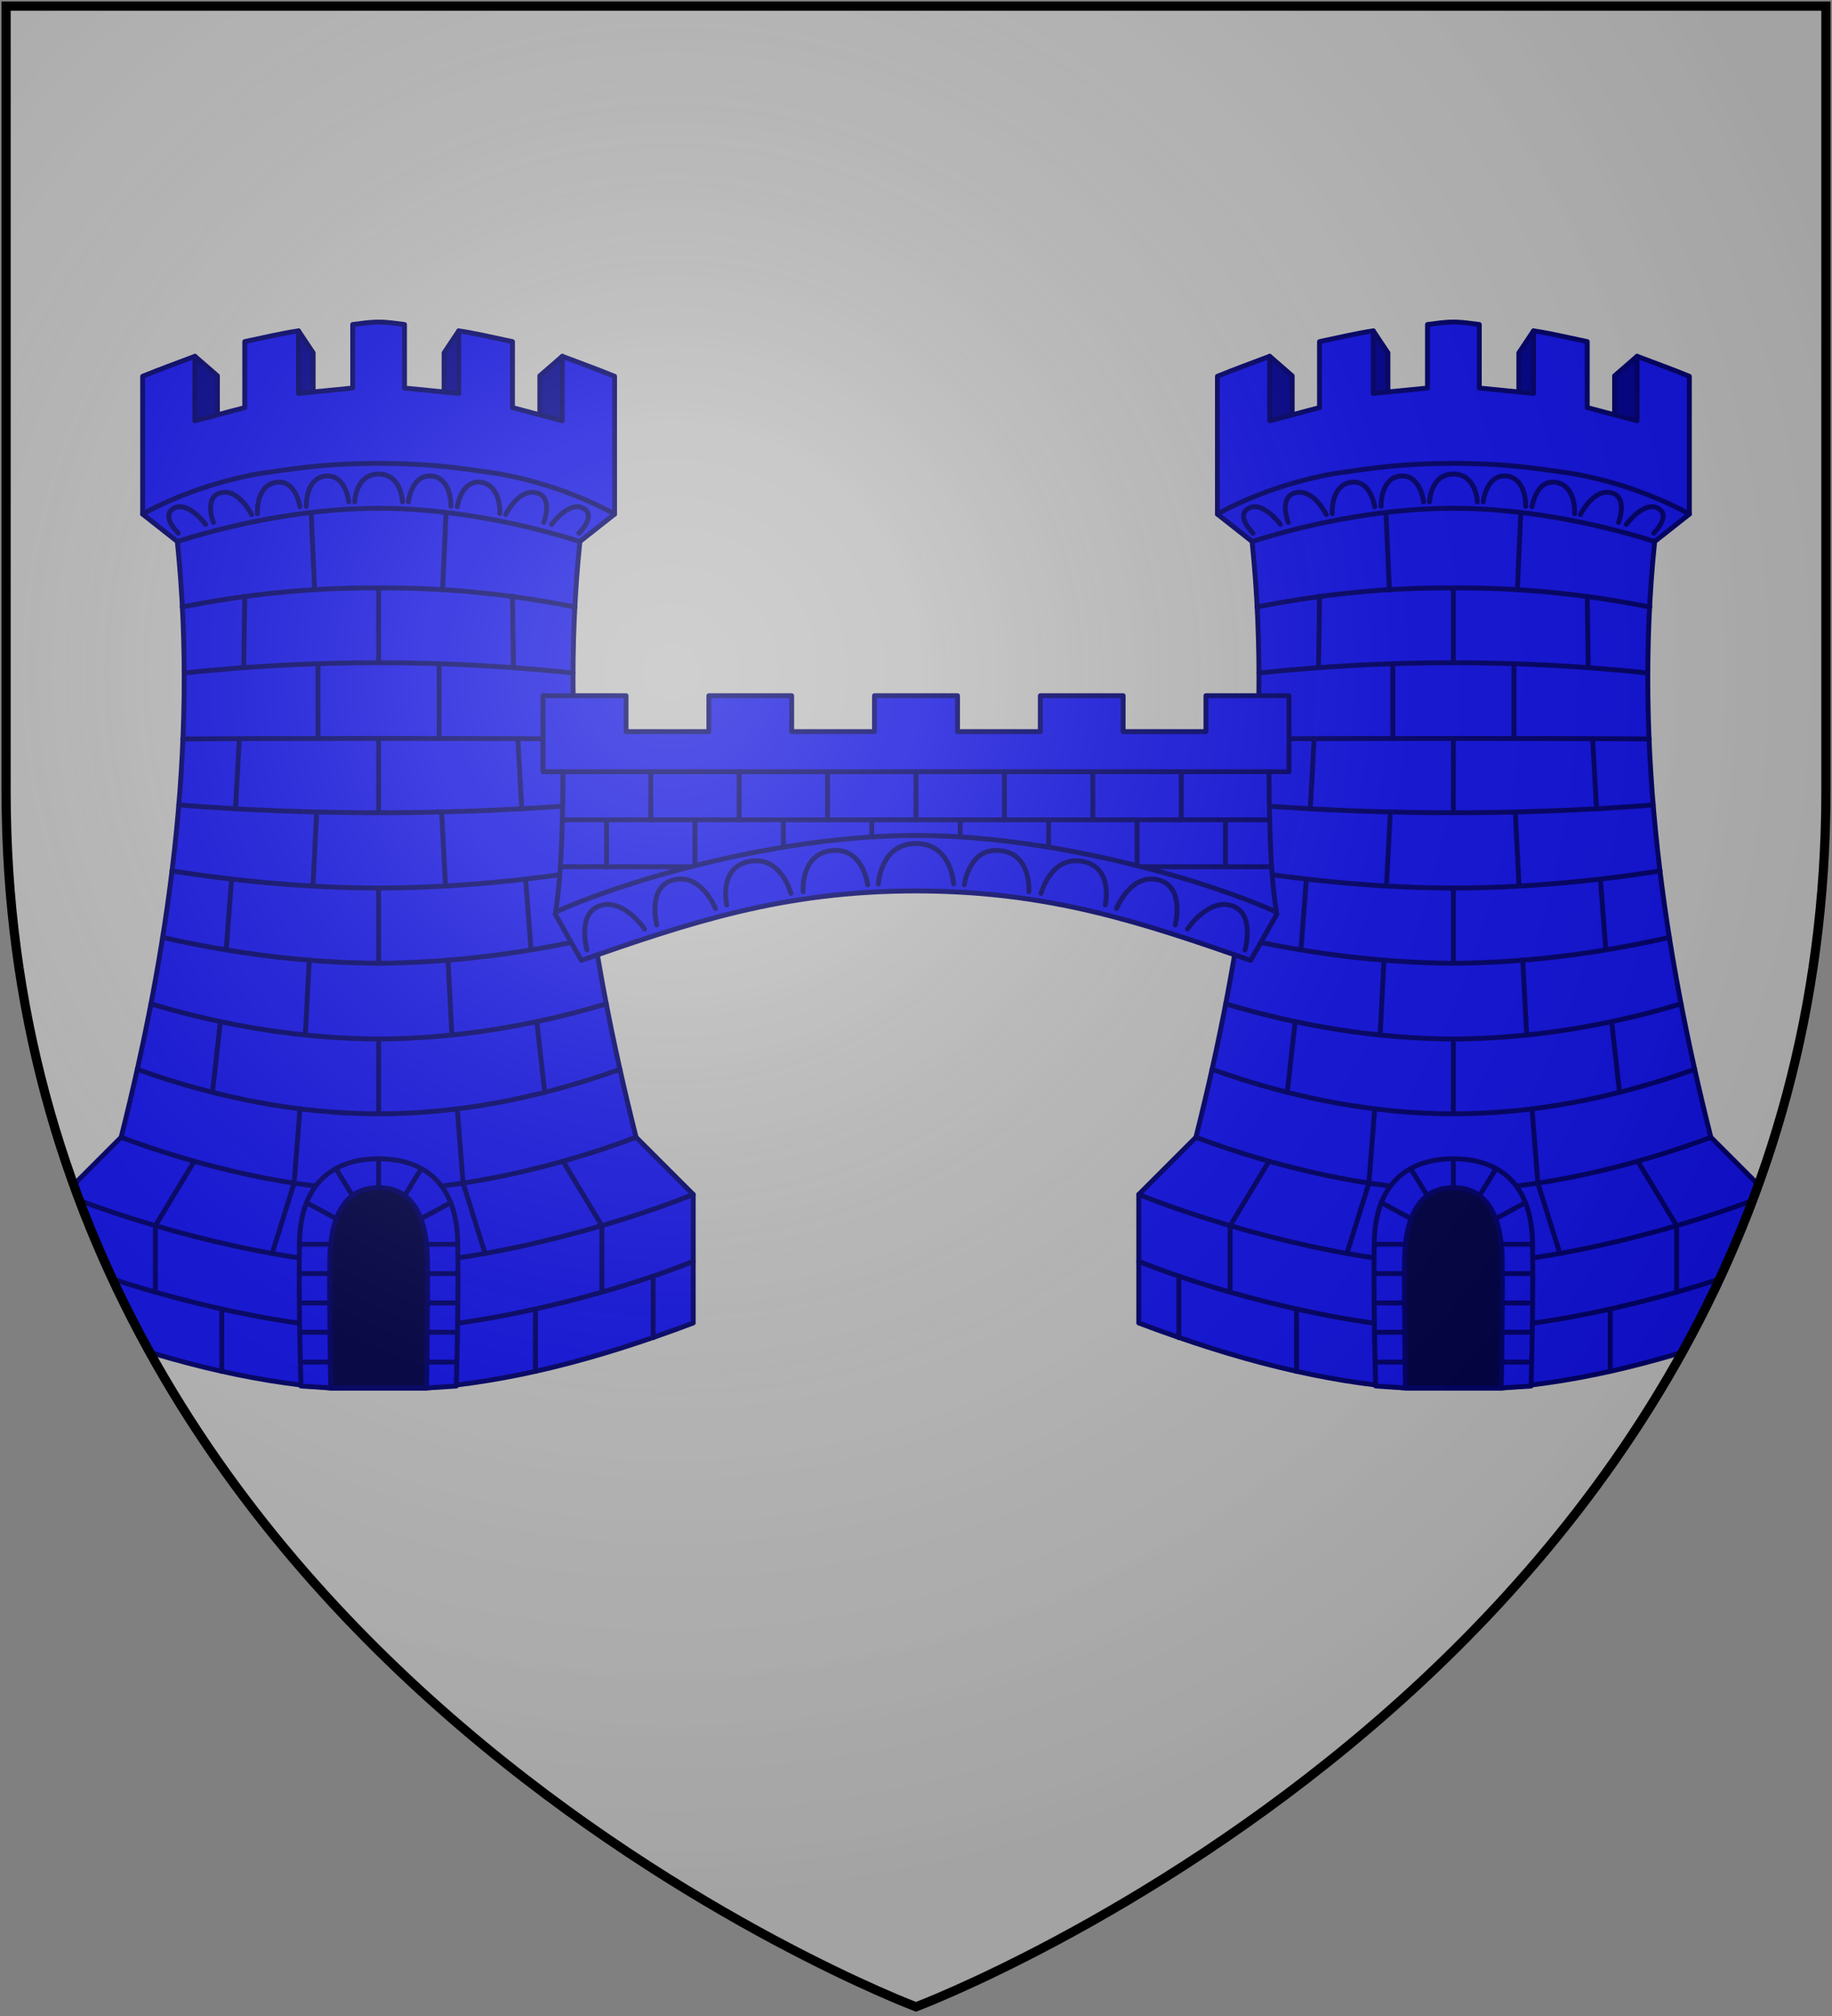 <?xml version="1.0" encoding="UTF-8"?>
<svg xmlns="http://www.w3.org/2000/svg" xmlns:xlink="http://www.w3.org/1999/xlink" width="600" height="660">
<rect width="100%" height="100%" fill="#808080" stroke="none"/>
<defs>
  <radialGradient id="rg" gradientUnits="userSpaceOnUse" cx="220" cy="220" r="405">
    <stop style="stop-color:#ffffff;stop-opacity:.3" offset="0"/>
    <stop style="stop-color:#ffffff;stop-opacity:.2" offset=".2"/>
    <stop style="stop-color:#666666;stop-opacity:.1" offset=".6"/>
    <stop style="stop-color:#000000;stop-opacity:.13" offset="1"/>
  </radialGradient>
  <clipPath id="clip-shield">
    <path id="shield" d="m2,2v257c0,286 298,398 298,398c0,0 298-112 298-398V2z"/>
  </clipPath>
</defs>
<use id="bg" xlink:href="#shield" style="fill:#bbbbbb;"/>
<g clip-path="url(#clip-shield)" style="stroke:#000066;stroke-width:2;stroke-linecap:round;stroke-linejoin:round;">
<g transform="translate(300,280)scale(0.8)translate(-300,-300)">
  <g id="tower">
	<path style="fill:#000088;" d="m 4.8,95.8 9.2,8 v 47.4 l -22.4,-12.4 z m 42.4,-10.4 6,9 v 47.4 l -19,-13.8 z m 108,10.4 -9.2,8 v 47.4 l 22.4,-12.4 z m -42.4,-10.4 -6,9 v 47.4 l 19,-13.8 z"/>
	<path style="fill:#1111dd;" d="m 69.4,82.8 v 26 l -22.2,2.2 v -25.6 c -6.8,1 -13.4,2.6 -22,4.4 v 27 l -20.4,5.4 v -26.4 c -6.8,2.6 -14.6,5.4 -21.4,8.2 v 56.4 l 14.2,11.2 c 8.8,85.6 -4.2,169.2 -23,243.8 l -23.4,23.4 v 52.6 c 40.8,15.4 75.8,24 109.4,26.6 h 19.4 19.4 c 33.6,-2.6 68.6,-11.2 109.4,-26.6 v -52.6 l -23.4,-23.4 c -18.8,-74.6 -31.8,-158.2 -23,-243.8 l 14.2,-11.2 v -56.4 c -6.8,-2.8 -14.6,-5.6 -21.4,-8.2 v 26.4 l -20.4,-5.4 v -27 c -8.6,-1.8 -15.2,-3.4 -22,-4.4 v 25.6 l -22.2,-2.2 v -26 c -3.4,-0.4 -6.8,-1 -10.6,-1 -3.8,0 -7.2,0.6 -10.6,1 z"/>
	<path style="fill:none;" d="m 208.8,466.2 c -32.2,13 -88.8,27.8 -128.8,27.8 -40,0 -96.6,-14.8 -128.8,-27.8 m 44.2,-159.8 c 27.8,4.4 57.6,7 84.6,7 27,0 56.8,-2.6 84.6,-7 m -166.4,-27 c 27,2.2 56.4,3.2 81.8,3.2 25.4,0 54.8,-1 81.8,-3.2 m -162,-27 c 26.8,-0.2 53.6,-0.2 80.2,-0.2 26.6,0 53.4,0 80.2,0.2 m -159.8,-27 c 26.6,-2.8 53.2,-4.2 79.6,-4.2 26.4,0 53,1.4 79.6,4.2 m -160,-27 c 27.2,-5.4 53.8,-8 80.4,-7.8 v 0 c 26.6,-0.2 53.2,2.4 80.4,7.8 m -168.8,135.2 c 29.8,6.8 59.4,10.4 88.4,10.6 29,-0.2 58.6,-3.8 88.4,-10.6 m -181.6,27.2 c 31.4,9.4 62.4,14.2 93.2,14.4 30.8,-0.2 61.8,-5 93.2,-14.4 m -192,26.8 c 33,11.8 66.2,18.2 98.8,18.2 32.6,0 65.8,-6.4 98.8,-18.2 m -204.2,27.8 c 31.8,12 71.8,21.6 105.4,21.6 33.6,0 73.6,-9.6 105.4,-21.6 m -202,-255 c 0,0 19.4,-11.6 47.8,-16.6 20.4,-3 28.8,-4 48.8,-4.2 v 0 c 20,0.2 28.4,1.2 48.8,4.2 28.4,5 47.8,16.6 47.8,16.6 m -179,11.2 c 27.2,-8.6 56.6,-13.6 82.4,-13.6 v 0 c 25.8,0 55.2,5 82.4,13.6 m -211.2,267.2 c 32.2,13 88.8,28.6 128.8,28.6 40,0 96.6,-15.6 128.8,-28.6"/>
	<path style="fill:none;" d="m 80,190.6 v 30.6 m 0,92.2 v 30.8 m 0,31 v 30.6 m 54.8,-211.8 0.4,29 m 1.8,29.2 1.6,28.8 m 1.6,29 2.2,28.6 m 2.4,29.6 3.2,28.8 m 7.6,28.4 15.8,26.2 v 27.2 m 21,-6.6 v 25.2 m -48.2,-11.6 v 25.4 m -32,-107.4 2.4,30.4 9,28.8 m -15.2,-120.2 1.6,30.8 m -5.2,-152 v 30.6 m 2.8,-92.4 -1.4,31.6 m -81,2.6 -0.4,29 m -1.8,29.2 -1.6,28.8 m -1.6,29 -2.2,28.6 m -2.4,29.6 -3.2,28.8 m -7.6,28.4 -15.8,26.2 v 27.2 m -21,-6.6 v 25.2 m 48.2,-11.6 v 25.4 m 32,-107.4 -2.4,30.4 -9,28.8 m 15.2,-120.2 -1.6,30.8 m 5.2,-152 v 30.6 m -2.8,-92.4 1.4,31.6 m 0.84,90.9 -1.52,30.3 m 26.88,-60.4 v 30.4 m 25.8,-0.3 1.6,30.3"/>
	<path style="fill:none;" d="m 162,168.2 c 0,0 7.4,-7.2 1.8,-10.2 -5.8,-3.2 -13,6.6 -13,6.6 m -3.2,-0.8 c 0,0 4.2,-10.6 -3.2,-12.2 -7.2,-1.6 -12.4,9 -12.4,9 m -2.4,-0.4 c 0,0 0.8,-11.2 -7.4,-12.8 -8.4,-1.4 -10,10 -10,10 m -2.6,-0.2 c 0,0 0.4,-11.4 -7.8,-12.4 -8.4,-0.8 -9.6,10.6 -9.6,10.6 m -2.4,0 c 0,0 -0.4,-11.4 -9.8,-11.4 -9.4,0 -9.8,11.4 -9.8,11.4 m -72.2,12.8 c 0,0 -7.4,-7.2 -1.8,-10.2 5.8,-3.2 13,6.6 13,6.6 m 3.2,-0.8 c 0,0 -4.2,-10.6 3.2,-12.2 7.2,-1.6 12.4,9 12.4,9 m 2.4,-0.4 c 0,0 -0.8,-11.2 7.4,-12.8 8.4,-1.4 10,10 10,10 m 2.6,-0.2 c 0,0 -0.4,-11.4 7.8,-12.4 8.4,-0.8 9.6,10.6 9.6,10.6"/>
	<path style="fill:#1111dd;" d="m 80,518 h 19.4 l 12.4,-0.8 c 0,0 1,-32.2 0.6,-58.6 -0.4,-26.4 -16,-34.4 -32.4,-34.4 -16.4,0 -32,8 -32.4,34.4 -0.4,26.4 0.6,58.6 0.6,58.6 l 12.4,0.8 h 19.4"/>
	<path style="fill:none;" d="m 80,424.2 v 11.8 m 17.2,12.8 12.2,-6.6 m -18.8,-2.8 6.8,-11 m 15,54.8 h -12.4 m 12.4,-12 h -12.4 m 12.4,-12 h -12.8 m 12.6,36 h -12.2 m 12,12.2 h -12.2 m -37,-58.6 -12.2,-6.6 m 18.8,-2.8 -6.8,-11 m -15,54.8 h 12.4 m -12.4,-12 h 12.4 m -12.4,-12 h 12.8 m -12.6,36 h 12.2 m -12,12.2 h 12.2"/>
	<path style="fill:#000044;" d="m 80,436 c -10.6,0 -19.6,7 -20,29.6 -0.2,22.8 0.4,52.4 0.4,52.4 h 39.2 c 0,0 0.6,-29.6 0.4,-52.4 -0.4,-22.6 -9.4,-29.6 -20,-29.6 z"/>
  </g>
  <use xlink:href="#tower" transform="translate(600,0)scale(-1,1)"/>
  <g id="bridge">
	<path style="fill:#1111dd;" d="m 163,343 -10.7,-18.9 c 2.9,-17.1 3.1,-41.9 3.2,-61.7 h 144.5 144.5 c 0.1,19.8 0.3,44.6 3.2,61.7 l -10.7,18.9 c -44.1,-15.3 -82.3,-28.4 -137,-28.4 -54.7,0 -92.9,13.1 -137,28.4 z"/>
	<path style="fill:none;" d="m 207.7,304.7 h -53.2 m 0.7,-19.2 h 144.8 144.8 m -52.5,19.2 h 53.2"/>
	<path style="fill:none;" d="m 173.3,285.5 v 19.2 m 36.2,-19.2 v 18.7 m 36.2,-18.7 v 11.2 m 36.2,-11.2 v 7 m -90.5,-26.7 v 19.7 m 36.2,-19.7 v 19.7 m 36.2,-19.7 v 19.7 m 162.9,0 v 19.2 m -36.2,-19.2 v 18.7 m -36.2,-18.7 v 11.2 m -36.2,-11.2 v 7 m 90.5,-26.7 v 19.7 m -36.2,-19.7 v 19.7 m -36.2,-19.7 v 19.7 m -36.2,-19.7 v 19.7"/>
	<path style="fill:none;" d="m 152.5,323.2 c 31.4,-14 92.8,-31.3 147.5,-31.3 54.7,0 116.1,17.3 147.5,31.3"/>
	<path style="fill:none;" d="m 284.6,311.8 c 0,0 0.8,-16.6 15.4,-16.6 14.6,0 15.4,16.6 15.4,16.6 m -150.1,26.9 c 0,0 -4.2,-14.7 5.2,-18 9.7,-3.4 18.4,9.5 18.4,9.5 m 5,-1.7 c 0,0 -4.3,-15.9 7.2,-18.5 11.2,-2.5 16.8,11.8 16.8,11.8 m 4.6,-1.5 c 0,0 -3.5,-15.4 9.3,-17.8 13,-2.4 17,13.1 17,13.1 m 5,-0.7 c 0,0 -1.2,-15.4 11.6,-16.8 13,-1.5 14.8,14 14.8,14 m 154.5,26.6 c 0,0 4.2,-14.7 -5.2,-18 -9.7,-3.4 -18.4,9.5 -18.4,9.5 m -5,-1.7 c 0,0 4.3,-15.9 -7.2,-18.5 -11.2,-2.5 -16.8,11.8 -16.8,11.8 m -4.6,-1.5 c 0,0 3.5,-15.4 -9.3,-17.8 -13,-2.4 -17,13.1 -17,13.1 m -5,-0.7 c 0,0 1.2,-15.4 -11.6,-16.8 -13,-1.5 -14.8,14 -14.8,14"/>
	<path style="fill:#1111dd;" d="m 452.7,265.8 v -31.1 h -34 v 14.7 h -33.9 v -14.7 h -33.9 v 14.7 h -33.9 v -14.7 l -34,0 v 14.7 h -33.9 v -14.7 h -33.9 v 14.7 h -33.9 v -14.7 h -34 v 31.1 z"/>
  </g>
</g>
</g>
<use id="shine" xlink:href="#shield" style="fill:url(#rg);stroke:#000000;stroke-width:3;"/>
</svg>

